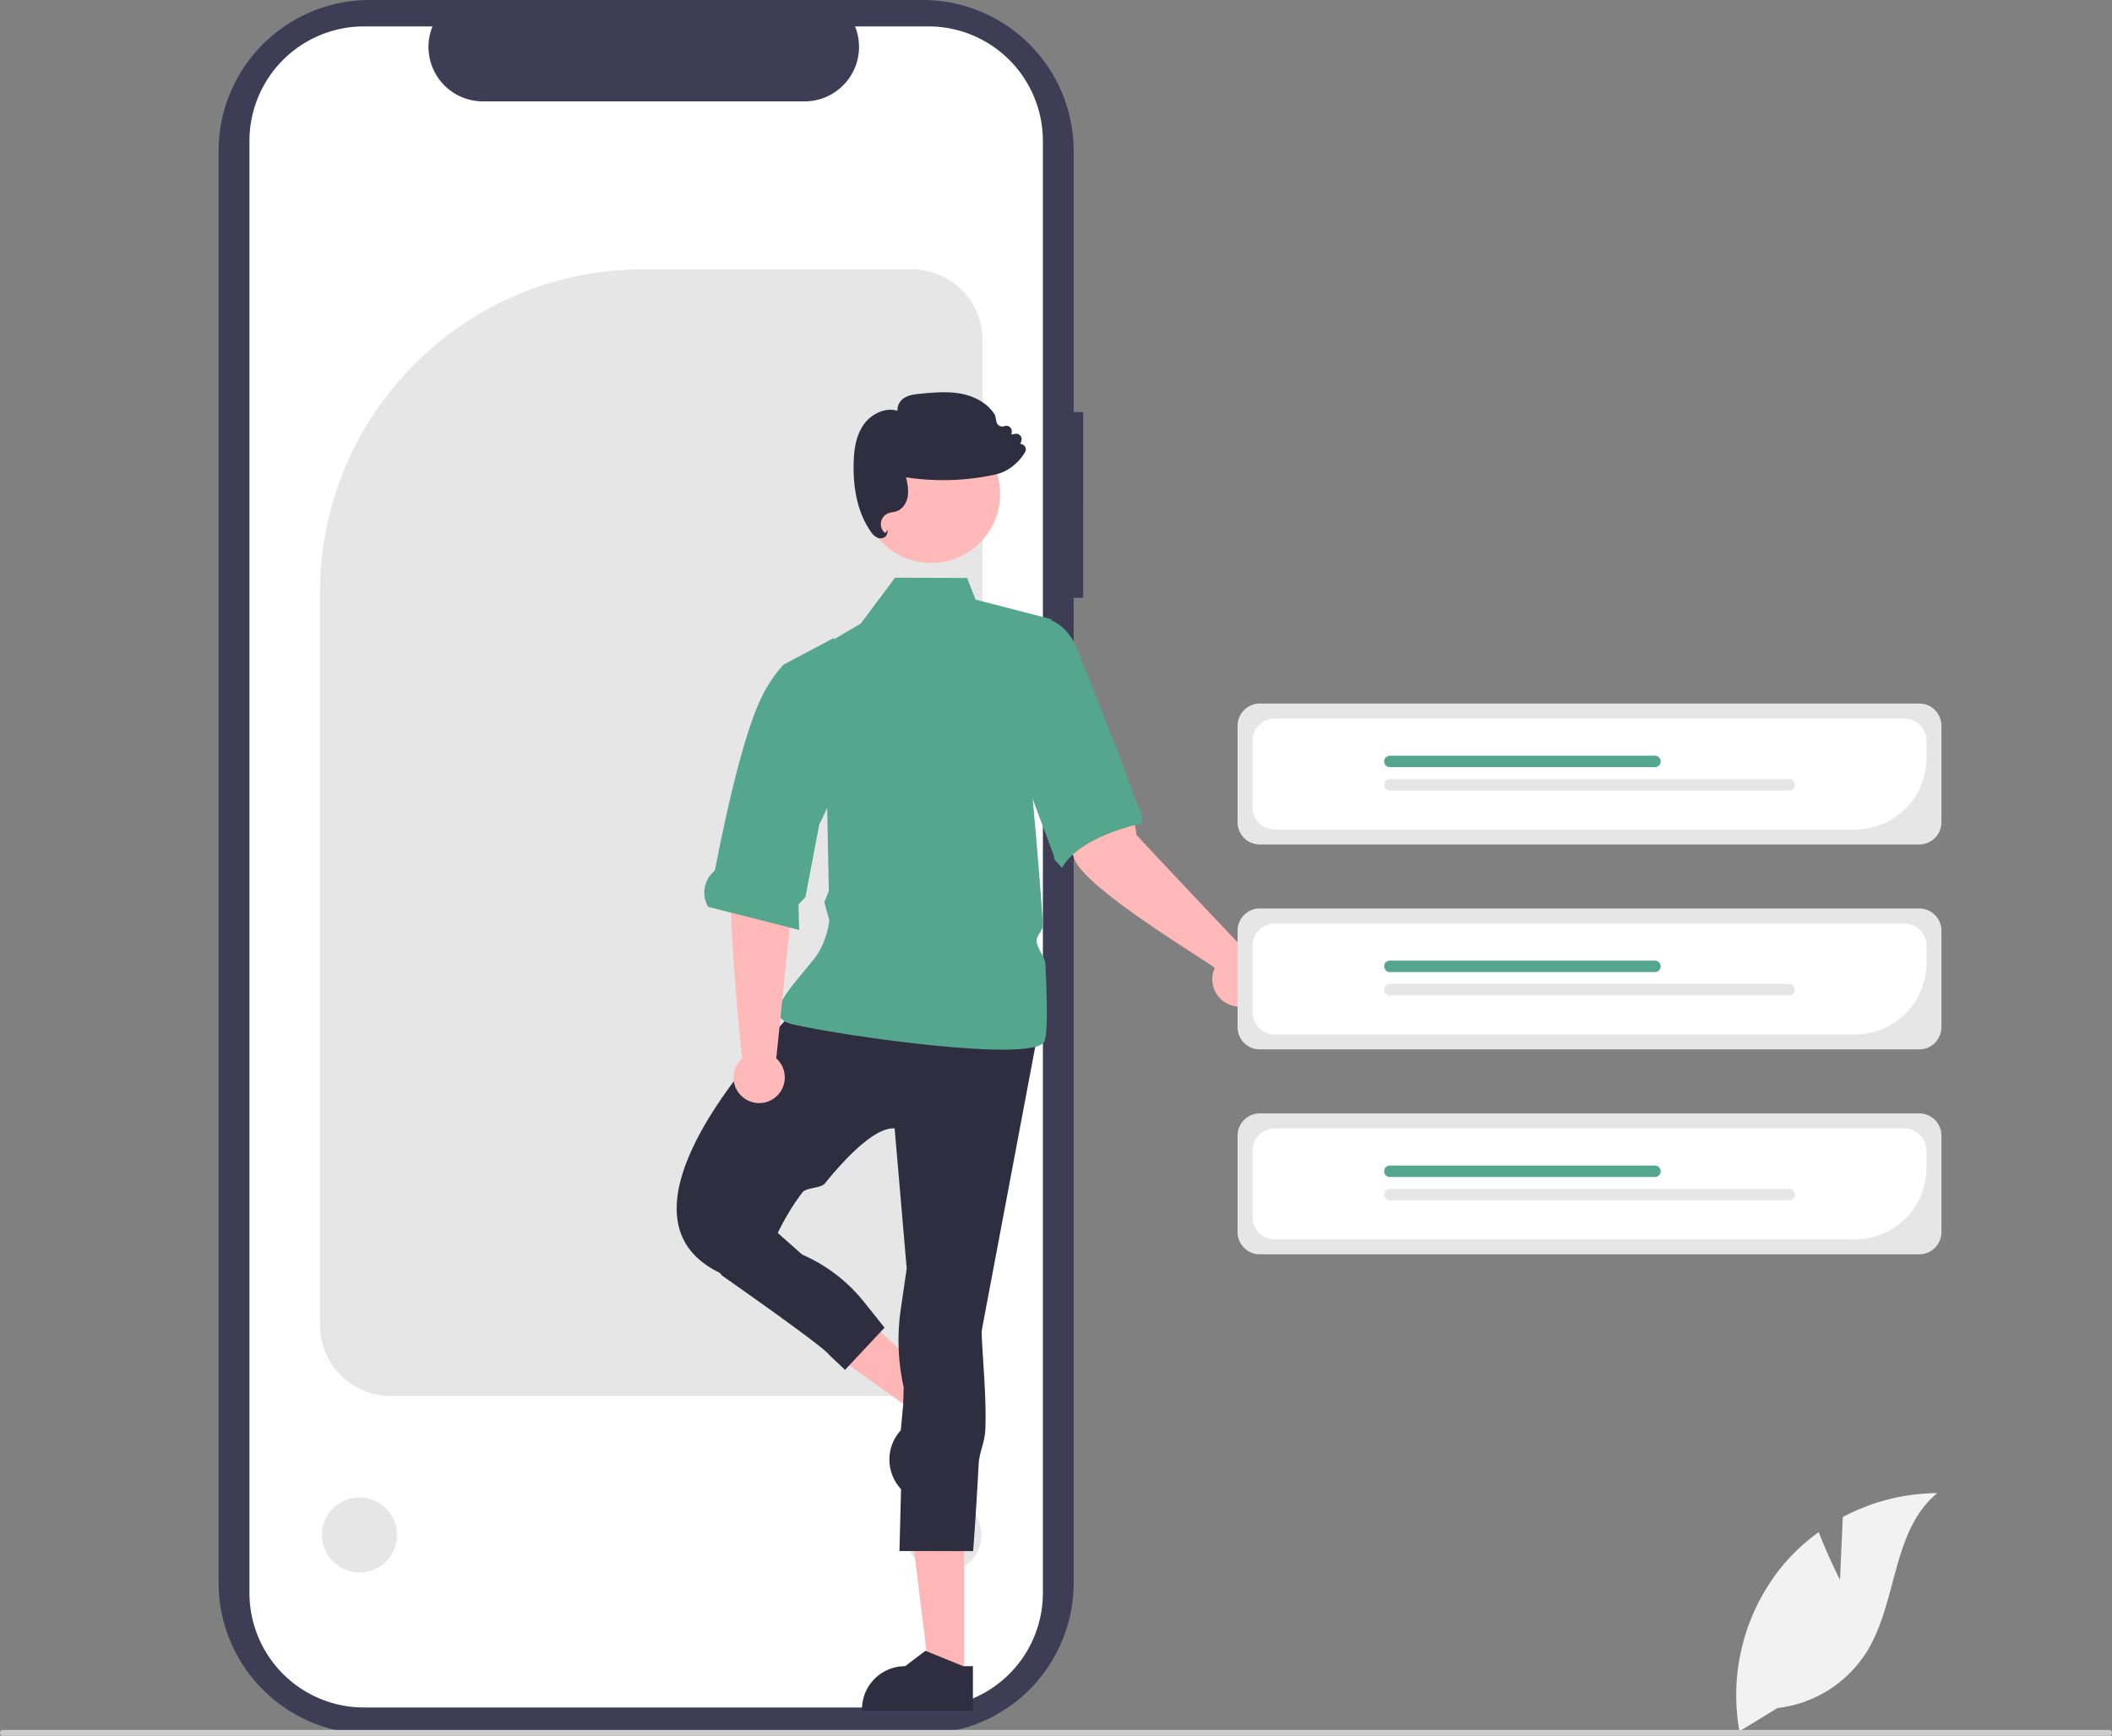 <svg xmlns="http://www.w3.org/2000/svg" data-name="Layer 1" width="865.67" height="711.472" viewBox="0 0 865.67 711.472" xmlns:xlink="http://www.w3.org/1999/xlink"><rect x="0" y="0" width="865.67" height="711.472" fill="#808080" stroke="none"/><path id="be762e0f-b118-45b0-834c-015dca31fdfd-1227" data-name="Path 339" d="M611.151,263.156h-3.9V156.179a61.915,61.915,0,0,0-61.915-61.915h-226.65a61.915,61.915,0,0,0-61.916,61.914V743.062a61.915,61.915,0,0,0,61.915,61.915h226.648a61.915,61.915,0,0,0,61.915-61.915V339.304h3.9Z" transform="translate(-167.165 -94.264)" fill="#3f3d56"/><path id="bd19cda7-6ee4-487f-8299-09f5b9520cce-1228" data-name="Path 340" d="M594.624,152.032V747.207a46.959,46.959,0,0,1-46.942,46.952h-231.3a46.966,46.966,0,0,1-46.973-46.952V152.032a46.965,46.965,0,0,1,46.971-46.951h28.058a22.329,22.329,0,0,0,20.656,30.74h131.868a22.329,22.329,0,0,0,20.656-30.74h30.055a46.959,46.959,0,0,1,46.951,46.942Z" transform="translate(-167.165 -94.264)" fill="#fff"/><path d="M540.93,666.475H327.318a29.01,29.01,0,0,1-28.978-28.978V336.993c0-72.962,59.358-132.321,132.32-132.321H540.93a29.01,29.01,0,0,1,28.977,28.977V637.497A29.01,29.01,0,0,1,540.93,666.475Z" transform="translate(-167.165 -94.264)" fill="#e6e6e6"/><circle id="be454a6a-b415-4179-b5e8-57164f143cba" data-name="Ellipse 7" cx="147.357" cy="629.168" r="15.379" fill="#e6e6e6"/><circle id="be5a0c73-855d-427d-a69e-6f1eaa4c04a0" data-name="Ellipse 7" cx="386.863" cy="629.168" r="15.379" fill="#e6e6e6"/><polygon points="388.948 571.619 379.414 582.009 334.805 550.181 348.876 534.847 388.948 571.619" fill="#ffb6b6"/><path d="M568.615,672.475,537.875,705.974l-.424-.389a17.697,17.697,0,0,1-1.075-25.003l.001-.001.972-10.379L552.469,663.045l2.683-2.924Z" transform="translate(-167.165 -94.264)" fill="#2f2e41"/><polygon points="395.181 687.559 381.081 687.558 374.373 633.171 395.184 633.172 395.181 687.559" fill="#ffb6b6"/><path d="M565.942,795.491l-45.466-.002v-.575a17.697,17.697,0,0,1,17.697-17.696h.001l8.305-6.301,15.495,6.301,3.969 0Z" transform="translate(-167.165 -94.264)" fill="#2f2e41"/><path id="a30b4662-e5c2-40ab-b3a2-3f3e92442cbc-1229" data-name="Path 17" d="M494.254,507.266s-86.138,83.167-31.683,108.91h16.831s5.058-17.969,16.637-33.123c1.59-2.081,7.547-1.658,9.202-3.686,10.101-12.383,21.053-23.018,28.616-22.596l4.95,57.425-2.442,16.831a88.193,88.193,0,0,0,1.194,31.834v0l-1.722,67.175,30.202.017s1.22-15.744,2.24-35.435c.273-5.275,2.542-8.95,2.76-14.565.521-13.461-1.206-29.13-1.539-40.115l22.772-120.791Z" transform="translate(-167.165 -94.264)" fill="#2f2e41"/><path id="bce5c948-7db7-43f8-8cd2-61a9f17c0c07-1230" data-name="Path 22" d="M534.039,331.053,519.994,349.842l-33.663,19.8,19.8,51.484.751,38.306-1.843,4.621,2.082,7.568s-.961,8.857-6.082,15.432c-8.954,11.497-22.626,23.992-8.769,27.142,21.782,4.951,99.009,15.841,102.969,6.931,1.37-3.082,1.2-16.116.391-31.848-.151-2.942-3.401-6.142-3.591-9.225-.143-2.313,2.782-4.489,2.623-6.835-1.767-26.145-4.373-53.081-4.373-53.081l7.75-72.084-31-8-3.48-8.872Z" transform="translate(-167.165 -94.264)" fill="#54a68d"/><path id="aa56653d-a1eb-49b2-bba0-f0dc0c583c83-1231" data-name="Path 18" d="M458.435,611.236l4.604,5.818s42.345,29.625,43.799,32.393l6.692,6.332,16.192-17.309-8.421-10.554a66.102,66.102,0,0,0-25.357-19.413h0l-12.905-11.449Z" transform="translate(-167.165 -94.264)" fill="#2f2e41"/><path d="M485.341,528.088l7.711-74.639,2.035-30.719-21.583-3.903s-3.232,21.118-6.059,33.511c-2.79,12.229,3.717,74.111,3.889,75.743a10.501,10.501,0,1,0,14.007.007Z" transform="translate(-167.165 -94.264)" fill="#ffb9b9"/><path d="M457.455,465.988l37.259,9.458-.259-10.458,2.828-3,5.65-29.597,8.106-17.338L508.932,355.764l-20.589,10.92-.025.019a55.663,55.663,0,0,0-8.928,13.22c-7.762,15.779-15.217,50.533-19.12,70.719a2.203,2.203,0,0,1-.743,1.07,11.415,11.415,0,0,0-2.072,14.276Z" transform="translate(-167.165 -94.264)" fill="#54a68d"/><path d="M678.716,485.044s-45.359-47.82-45.782-48.722c-3.168-24.061-12.281-34.675-13.648-33.523L595.766,410.948s6.996,22.155,11.733,35.314c4.526,12.574,56.693,43.288,57.563,44.804a11.188,11.188,0,1,0,13.654-6.023Z" transform="translate(-167.165 -94.264)" fill="#ffb9b9"/><path d="M576.773,349.699s23.089-11.316,32.044,10.909c4.909,12.547,17.466,42.998,23.723,61.743a1.401,1.401,0,0,0,.17.336,15.241,15.241,0,0,1,2.596,8.409,2.862,2.862,0,0,0,.068.649s-25.373,4.943-32.919,18.243l-2.993-3.248-.532-2.276-21.891-58.411Z" transform="translate(-167.165 -94.264)" fill="#54a68d"/><path d="M953.836,440.407H683.514a9.095,9.095,0,0,1-9.085-9.085V391.731a9.095,9.095,0,0,1,9.085-9.085H953.836a9.095,9.095,0,0,1,9.085,9.085v39.591A9.095,9.095,0,0,1,953.836,440.407Z" transform="translate(-167.165 -94.264)" fill="#e6e6e6"/><path d="M927.571,434.279H689.643a9.095,9.095,0,0,1-9.085-9.085V397.864a9.095,9.095,0,0,1,9.085-9.085H947.708a9.095,9.095,0,0,1,9.085,9.085v7.193A29.255,29.255,0,0,1,927.571,434.279Z" transform="translate(-167.165 -94.264)" fill="#fff"/><path d="M845.5,408.71H736.851a2.343,2.343,0,1,1,0-4.686H845.5a2.343,2.343,0,0,1,0,4.686Z" transform="translate(-167.165 -94.264)" fill="#54a68d"/><path d="M900.5,418.293H736.851a2.343,2.343,0,1,1,0-4.686H900.5a2.343,2.343,0,0,1,0,4.686Z" transform="translate(-167.165 -94.264)" fill="#e6e6e6"/><path d="M953.836,524.407H683.514a9.095,9.095,0,0,1-9.085-9.085V475.731a9.095,9.095,0,0,1,9.085-9.085H953.836a9.095,9.095,0,0,1,9.085,9.085v39.591A9.095,9.095,0,0,1,953.836,524.407Z" transform="translate(-167.165 -94.264)" fill="#e6e6e6"/><path d="M927.571,518.279H689.643a9.095,9.095,0,0,1-9.085-9.085V481.864a9.095,9.095,0,0,1,9.085-9.085H947.708a9.095,9.095,0,0,1,9.085,9.085v7.193A29.255,29.255,0,0,1,927.571,518.279Z" transform="translate(-167.165 -94.264)" fill="#fff"/><path d="M845.5,492.71H736.851a2.343,2.343,0,1,1,0-4.686H845.5a2.343,2.343,0,0,1,0,4.686Z" transform="translate(-167.165 -94.264)" fill="#54a68d"/><path d="M900.5,502.293H736.851a2.343,2.343,0,1,1,0-4.686H900.5a2.343,2.343,0,0,1,0,4.686Z" transform="translate(-167.165 -94.264)" fill="#e6e6e6"/><path d="M953.836,608.407H683.514a9.095,9.095,0,0,1-9.085-9.085V559.731a9.095,9.095,0,0,1,9.085-9.085H953.836a9.095,9.095,0,0,1,9.085,9.085v39.591A9.095,9.095,0,0,1,953.836,608.407Z" transform="translate(-167.165 -94.264)" fill="#e6e6e6"/><path d="M927.571,602.279H689.643a9.095,9.095,0,0,1-9.085-9.085V565.864a9.095,9.095,0,0,1,9.085-9.085H947.708a9.095,9.095,0,0,1,9.085,9.085v7.193A29.255,29.255,0,0,1,927.571,602.279Z" transform="translate(-167.165 -94.264)" fill="#fff"/><path d="M845.5,576.71H736.851a2.343,2.343,0,1,1,0-4.686H845.5a2.343,2.343,0,0,1,0,4.686Z" transform="translate(-167.165 -94.264)" fill="#54a68d"/><path d="M900.5,586.293H736.851a2.343,2.343,0,1,1,0-4.686H900.5a2.343,2.343,0,0,1,0,4.686Z" transform="translate(-167.165 -94.264)" fill="#e6e6e6"/><circle id="f8b50a69-a369-42b8-943f-f14ba4f1f80f" data-name="Ellipse 5" cx="381.674" cy="202.486" r="28.272" fill="#ffb9b9"/><path d="M528.051,314.933a3.092,3.092,0,0,1-.997-.161,6.537,6.537,0,0,1-3.014-2.679c-4.868-7.001-7.218-16.335-6.985-27.743.098-4.826.645-10.997,4.025-15.916,2.842-4.136,8.592-7.418,13.95-5.771a5.792,5.792,0,0,1,2.89-5.347c2.03-1.243,4.473-1.472,6.628-1.674,5.442-.51,11.068-1.037,16.579.007,6.179,1.172,11.231,4.357,13.861,8.738l.054.138.535,2.596a2.465,2.465,0,0,0,3.282,1.811,2.237,2.237,0,0,1,3.002,2.414l-.149,1.033,1.554-.291a2.238,2.238,0,0,1,2.51,2.975l-.439,1.187a2.354,2.354,0,0,1,1.711.753,2.164,2.164,0,0,1,.293,2.549,20.271,20.271,0,0,1-7.16,7.204,16.923,16.923,0,0,1-5.233,2.058,100.501,100.501,0,0,1-36.46,1.096,20.555,20.555,0,0,1,.815,7.38c-.388,3.112-2.215,5.681-4.656,6.543a11.243,11.243,0,0,1-1.701.41,9.976,9.976,0,0,0-1.624.395,4.754,4.754,0,0,0-1.392,8.125l1.203-1.254-.391,1.594a2.288,2.288,0,0,1-1.166,1.452A3.205,3.205,0,0,1,528.051,314.933Z" transform="translate(-167.165 -94.264)" fill="#2f2e41"/><path d="M921.345,741.82l1.144-25.719a83.066,83.066,0,0,1,38.745-9.808c-18.608,15.214-16.283,44.541-28.899,65a49.964,49.964,0,0,1-36.639,23.089l-15.572,9.534a83.724,83.724,0,0,1,17.647-67.845A80.873,80.873,0,0,1,912.633,722.261C916.363,732.095,921.345,741.82,921.345,741.82Z" transform="translate(-167.165 -94.264)" fill="#f2f2f2"/><path d="M1032.835,804.546a1.186,1.186,0,0,1-1.19,1.19H168.355a1.19,1.19,0,0,1,0-2.38h863.29A1.187,1.187,0,0,1,1032.835,804.546Z" transform="translate(-167.165 -94.264)" fill="#ccc"/></svg>
